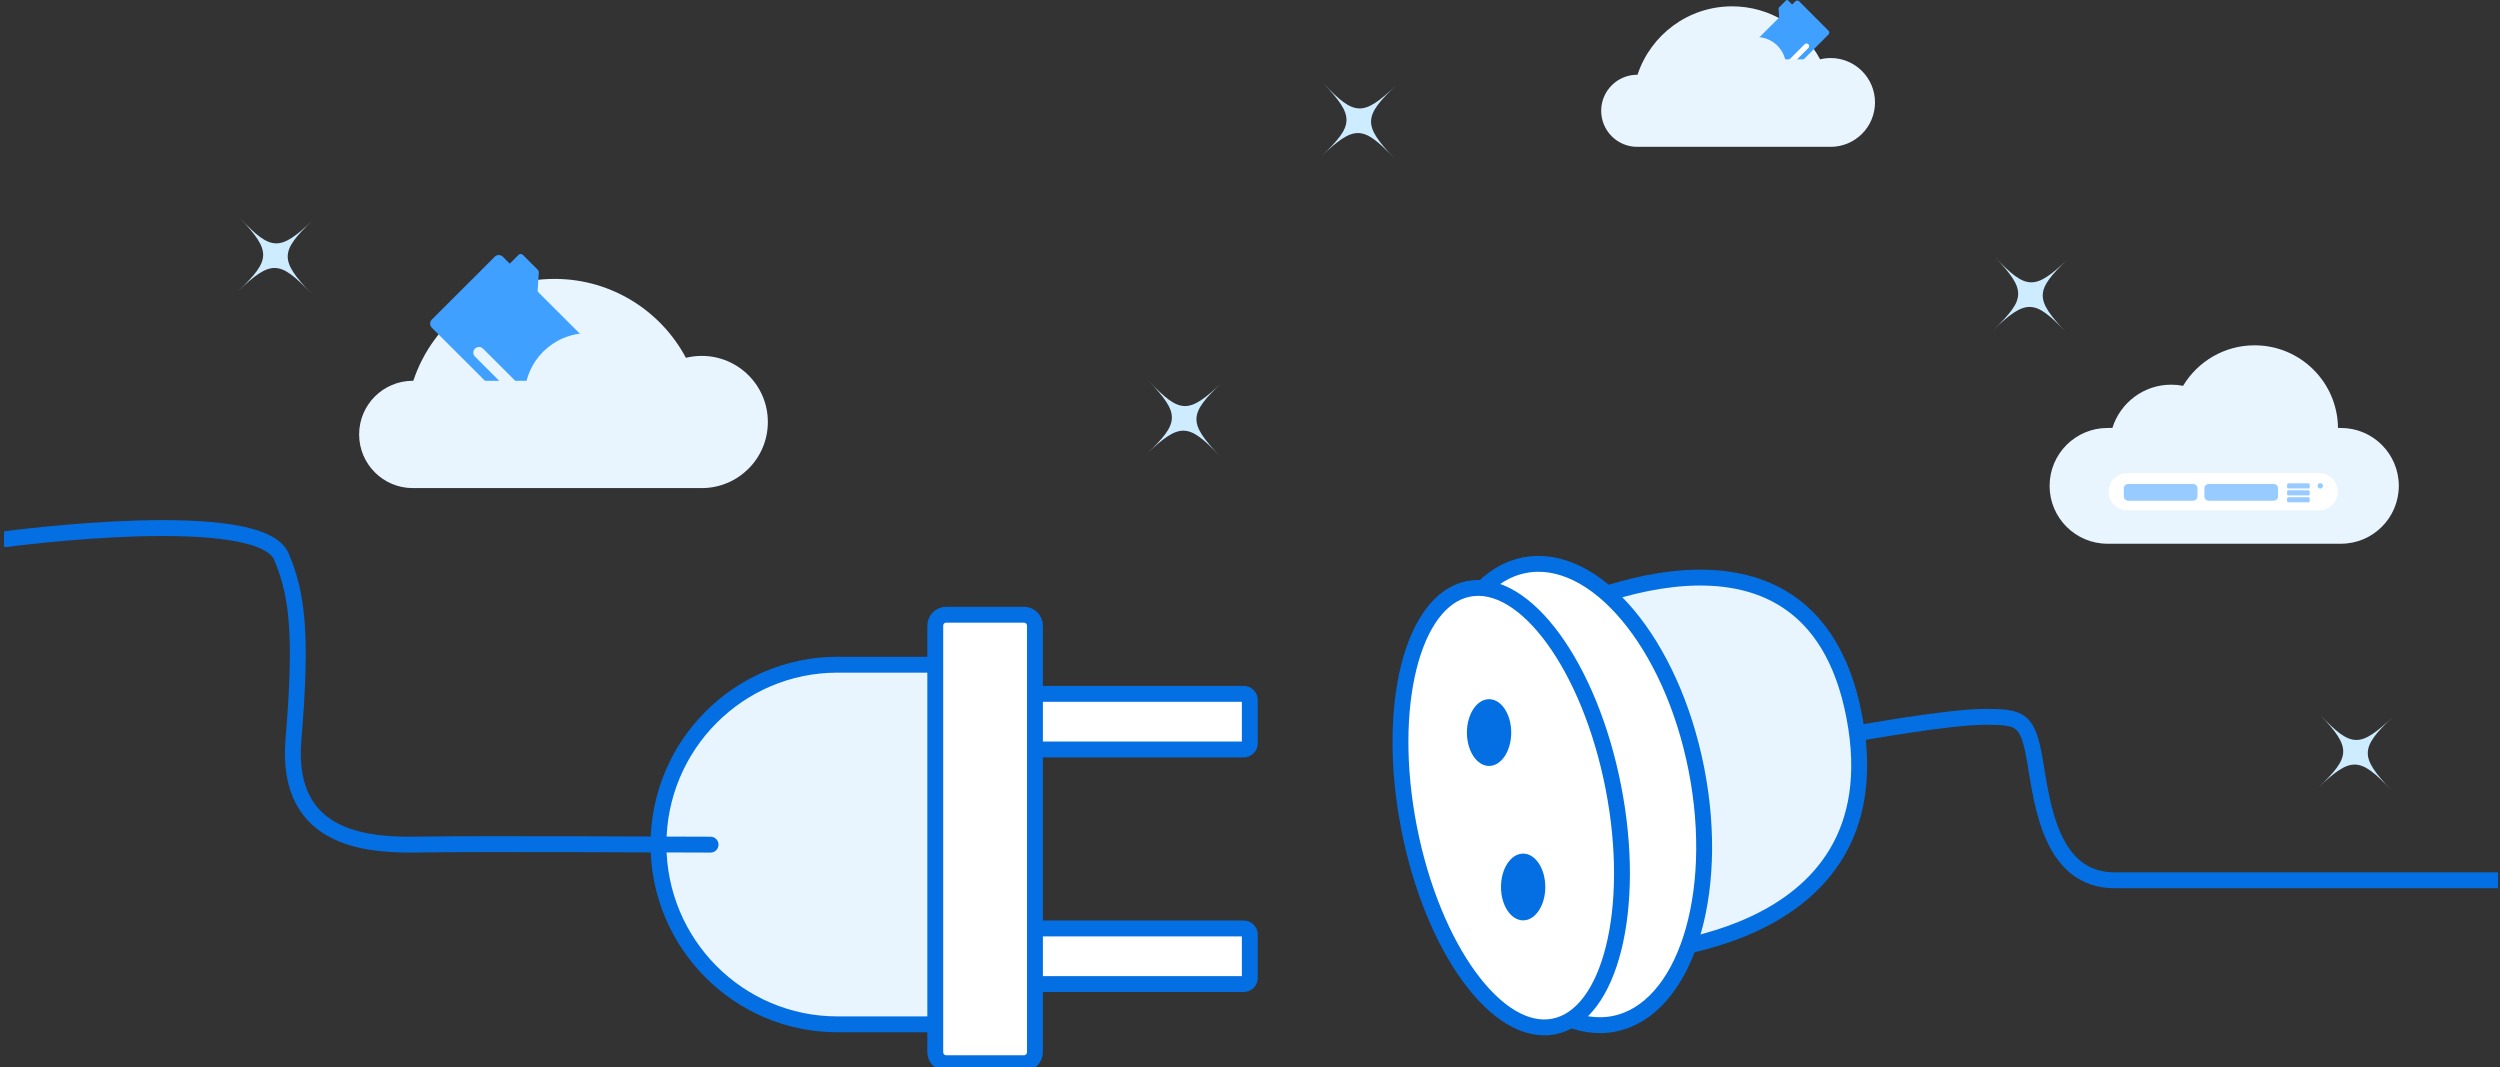 <svg width="630" height="269" viewBox="0 0 630 269" fill="none" xmlns="http://www.w3.org/2000/svg">
<rect x="0" y="0" width="630" height="269" fill="#333333" stroke="none"/>
<g clip-path="url(#clip0_1940_8092)">
<path d="M589.917 107.847H589.174C589.068 96.327 579.703 87.02 568.161 87.02C560.507 87.02 553.81 91.114 550.135 97.23C549.167 97.041 548.167 96.939 547.143 96.939C540.179 96.939 534.286 101.527 532.322 107.847H531.083C523.029 107.847 516.5 114.377 516.5 122.433C516.5 130.489 523.029 137.02 531.083 137.02H589.917C597.971 137.02 604.5 130.489 604.5 122.433C604.5 114.377 597.971 107.847 589.917 107.847Z" fill="#E8F5FF"/>
<path d="M584.403 128.624H536.081C533.478 128.624 531.367 126.512 531.367 123.908C531.367 121.304 533.478 119.192 536.081 119.192H584.403C587.007 119.192 589.117 121.304 589.117 123.908C589.117 126.512 587.007 128.624 584.403 128.624Z" fill="white"/>
<path d="M552.679 121.969H536.287C535.686 121.969 535.199 122.456 535.199 123.057V125.089C535.199 125.69 535.686 126.177 536.287 126.177H552.679C553.279 126.177 553.766 125.69 553.766 125.089V123.057C553.766 122.456 553.279 121.969 552.679 121.969Z" fill="#98CBFF"/>
<path d="M572.987 121.969H556.596C555.995 121.969 555.508 122.456 555.508 123.057V125.089C555.508 125.69 555.995 126.177 556.596 126.177H572.987C573.588 126.177 574.075 125.69 574.075 125.089V123.057C574.075 122.456 573.588 121.969 572.987 121.969Z" fill="#98CBFF"/>
<path d="M581.719 121.807H576.682C576.497 121.807 576.348 121.956 576.348 122.141V122.765C576.348 122.95 576.497 123.1 576.682 123.1H581.719C581.904 123.1 582.053 122.95 582.053 122.765V122.141C582.053 121.956 581.904 121.807 581.719 121.807Z" fill="#98CBFF"/>
<path d="M581.719 123.548H576.682C576.497 123.548 576.348 123.698 576.348 123.882V124.506C576.348 124.691 576.497 124.841 576.682 124.841H581.719C581.904 124.841 582.053 124.691 582.053 124.506V123.882C582.053 123.698 581.904 123.548 581.719 123.548Z" fill="#98CBFF"/>
<path d="M581.719 125.289H576.682C576.497 125.289 576.348 125.439 576.348 125.623V126.248C576.348 126.432 576.497 126.582 576.682 126.582H581.719C581.904 126.582 582.053 126.432 582.053 126.248V125.623C582.053 125.439 581.904 125.289 581.719 125.289Z" fill="#98CBFF"/>
<path d="M585.39 122.441C585.39 122.821 585.081 123.13 584.701 123.13C584.32 123.13 584.012 122.821 584.012 122.441C584.012 122.06 584.32 121.751 584.701 121.751C585.081 121.751 585.39 122.06 585.39 122.441Z" fill="#98CBFF"/>
<path d="M461.329 14.627C460.41 14.627 459.519 14.74 458.665 14.95C454.447 7.007 446.099 1.598 436.489 1.598C425.379 1.598 415.956 8.825 412.65 18.84C412.623 18.84 412.596 18.838 412.569 18.838C407.56 18.838 403.5 22.904 403.5 27.919C403.5 32.934 407.56 37 412.569 37H461.329C467.498 37 472.5 31.992 472.5 25.814C472.5 19.635 467.498 14.627 461.329 14.627Z" fill="#E8F5FF"/>
<path d="M448.342 4.427L448.202 2.155C448.196 2.054 448.234 1.954 448.306 1.882L450.081 0.104C450.22 -0.035 450.445 -0.035 450.583 0.104L451.621 1.143L452.438 0.325C452.699 0.064 453.121 0.064 453.382 0.325L460.788 7.741C461.048 8.002 461.048 8.425 460.788 8.686L450.405 19.083C450.144 19.344 449.722 19.344 449.461 19.083L442.055 11.667C441.794 11.406 441.794 10.983 442.055 10.722L448.342 4.427Z" fill="#40A0FF"/>
<path d="M450.624 17.193L455.706 12.103C455.967 11.842 455.967 11.419 455.706 11.158C455.446 10.897 455.023 10.897 454.762 11.158L449.68 16.248C449.419 16.509 449.419 16.932 449.68 17.193C449.941 17.454 450.363 17.454 450.624 17.193Z" fill="white"/>
<path d="M442.655 24.236C446.765 24.236 450.096 20.9 450.096 16.785C450.096 12.67 446.765 9.335 442.655 9.335C438.546 9.335 435.215 12.67 435.215 16.785C435.215 20.9 438.546 24.236 442.655 24.236Z" fill="#E8F5FF"/>
<path d="M458.665 14.95H441.879L443.169 22.427L456.158 17.862L458.665 14.95Z" fill="#E8F5FF"/>
<path d="M176.824 89.685C175.453 89.685 174.123 89.854 172.848 90.165C166.551 78.338 154.09 70.284 139.744 70.284C123.16 70.284 109.094 81.046 104.159 95.959C104.118 95.959 104.078 95.956 104.037 95.956C96.561 95.956 90.5 102.01 90.5 109.478C90.5 116.946 96.561 123 104.037 123H176.824C186.034 123 193.5 115.542 193.5 106.342C193.5 97.143 186.034 89.685 176.824 89.685Z" fill="#E8F5FF"/>
<path d="M135.482 73.463L135.781 68.608C135.795 68.39 135.714 68.177 135.56 68.023L131.755 64.223C131.458 63.926 130.976 63.926 130.678 64.223L128.455 66.444L126.704 64.695C126.145 64.137 125.24 64.137 124.681 64.695L108.81 80.549C108.251 81.107 108.251 82.012 108.81 82.57L131.061 104.796C131.62 105.354 132.525 105.354 133.084 104.796L148.956 88.942C149.514 88.385 149.514 87.48 148.956 86.922L135.482 73.463Z" fill="#40A0FF"/>
<path d="M130.593 100.755L119.7 89.875C119.142 89.317 119.142 88.412 119.7 87.855C120.259 87.296 121.164 87.296 121.723 87.855L132.615 98.735C133.174 99.293 133.174 100.197 132.615 100.755C132.057 101.313 131.151 101.313 130.593 100.755Z" fill="#E8F5FF"/>
<path d="M148.152 115.811C156.959 115.811 164.098 108.68 164.098 99.883C164.098 91.087 156.959 83.956 148.152 83.956C139.346 83.956 132.207 91.087 132.207 99.883C132.207 108.68 139.346 115.811 148.152 115.811Z" fill="#E8F5FF"/>
<path d="M104.16 95.959H140.135L137.369 111.944L109.534 102.185L104.16 95.959Z" fill="#E8F5FF"/>
<g clip-path="url(#clip1_1940_8092)">
<path d="M390.598 155.365C390.598 155.365 455.916 121.13 467.275 180.567C478.635 240.004 408.11 240.48 408.11 240.48L390.598 155.365Z" fill="#E8F5FF"/>
<path d="M390.598 155.365C390.598 155.365 455.916 121.13 467.275 180.567C478.635 240.004 408.11 240.48 408.11 240.48L390.598 155.365Z" stroke="#036FE3" stroke-width="4" stroke-miterlimit="10"/>
<path d="M468.027 184.805C468.027 184.805 491.004 180.643 500.116 180.643C509.227 180.643 511.05 181.1 512.872 192.085C514.694 203.069 516.972 221.834 532.918 221.834H629.5" stroke="#036FE3" stroke-width="4" stroke-miterlimit="10"/>
<path d="M406.748 257.995C424.462 254.492 433.752 225.785 427.5 193.876C421.247 161.967 401.818 138.939 384.105 142.443C366.391 145.946 357.1 174.653 363.353 206.562C369.606 238.471 389.034 261.499 406.748 257.995Z" fill="white"/>
<path d="M406.748 257.995C424.462 254.492 433.752 225.785 427.5 193.876C421.247 161.967 401.818 138.939 384.105 142.443C366.391 145.946 357.1 174.653 363.353 206.562C369.606 238.471 389.034 261.499 406.748 257.995Z" stroke="#036FE3" stroke-width="4" stroke-miterlimit="10"/>
<path d="M391.579 258.673C405.8 255.875 412.515 228.919 406.577 198.465C400.64 168.011 384.298 145.592 370.077 148.39C355.856 151.188 349.141 178.144 355.079 208.598C361.016 239.052 377.358 261.471 391.579 258.673Z" fill="white"/>
<path d="M391.579 258.673C405.8 255.875 412.515 228.919 406.577 198.465C400.64 168.011 384.298 145.592 370.077 148.39C355.856 151.188 349.141 178.144 355.079 208.598C361.016 239.052 377.358 261.471 391.579 258.673Z" stroke="#036FE3" stroke-width="4" stroke-miterlimit="10"/>
<path d="M375.246 193.017C378.329 193.017 380.828 189.251 380.828 184.605C380.828 179.96 378.329 176.194 375.246 176.194C372.163 176.194 369.664 179.96 369.664 184.605C369.664 189.251 372.163 193.017 375.246 193.017Z" fill="#036FE3"/>
<path d="M383.832 231.933C386.915 231.933 389.414 228.167 389.414 223.521C389.414 218.876 386.915 215.11 383.832 215.11C380.749 215.11 378.25 218.876 378.25 223.521C378.25 228.167 380.749 231.933 383.832 231.933Z" fill="#036FE3"/>
<path d="M247.145 258.133H211.042C186.132 258.133 165.938 237.846 165.938 212.821C165.938 187.795 186.132 167.508 211.042 167.508H244.317L247.145 258.133Z" fill="#E8F5FF"/>
<path d="M247.145 258.133H211.042C186.132 258.133 165.938 237.846 165.938 212.821C165.938 187.795 186.132 167.508 211.042 167.508H244.317L247.145 258.133Z" stroke="#036FE3" stroke-width="4" stroke-miterlimit="10"/>
<path d="M248.109 233.966H313.415C314.263 233.966 314.951 234.657 314.951 235.509V246.443C314.951 247.294 314.263 247.986 313.415 247.986H248.109V233.966Z" fill="white"/>
<path d="M248.109 233.966H313.415C314.263 233.966 314.951 234.657 314.951 235.509V246.443C314.951 247.294 314.263 247.986 313.415 247.986H248.109V233.966Z" stroke="#036FE3" stroke-width="4" stroke-miterlimit="10"/>
<path d="M248.109 174.852H313.415C314.263 174.852 314.951 175.543 314.951 176.394V187.328C314.951 188.18 314.263 188.871 313.415 188.871H248.109V174.852Z" fill="white"/>
<path d="M248.109 174.852H313.415C314.263 174.852 314.951 175.543 314.951 176.394V187.328C314.951 188.18 314.263 188.871 313.415 188.871H248.109V174.852Z" stroke="#036FE3" stroke-width="4" stroke-miterlimit="10"/>
<path d="M1.57 135.847C1.57 135.847 66.45 127.133 71.04 140.597C75.001 150 76.132 160.258 73.949 186.418C71.767 212.579 93.954 213.063 106.32 212.821C118.686 212.579 179.062 212.852 179.062 212.852" stroke="#036FE3" stroke-width="4" stroke-linecap="round" stroke-linejoin="round"/>
<path d="M258.043 154.911H238.452C236.925 154.911 235.688 156.154 235.688 157.688V265.149C235.688 266.683 236.925 267.926 238.452 267.926H258.043C259.569 267.926 260.807 266.683 260.807 265.149V157.688C260.807 156.154 259.569 154.911 258.043 154.911Z" fill="white"/>
<path d="M258.043 154.911H238.452C236.925 154.911 235.688 156.154 235.688 157.688V265.149C235.688 266.683 236.925 267.926 238.452 267.926H258.043C259.569 267.926 260.807 266.683 260.807 265.149V157.688C260.807 156.154 259.569 154.911 258.043 154.911Z" stroke="#036FE3" stroke-width="4" stroke-miterlimit="10"/>
</g>
<g clip-path="url(#clip2_1940_8092)">
<path d="M502.762 64.819C510.632 73.142 512.782 73.201 521.09 65.317C512.782 73.201 512.724 75.355 520.594 83.678C512.724 75.355 510.574 75.297 502.266 83.181C510.574 75.297 510.632 73.142 502.762 64.819Z" fill="#CEECFF"/>
<path d="M289.496 96C297.366 104.323 299.516 104.381 307.824 96.497C299.516 104.381 299.458 106.536 307.328 114.859C299.458 106.536 297.308 106.477 289 114.361C297.308 106.477 297.366 104.323 289.496 96Z" fill="#CEECFF"/>
<path d="M60.496 55C68.366 63.323 70.516 63.382 78.824 55.497C70.516 63.382 70.458 65.536 78.328 73.859C70.458 65.536 68.308 65.477 60 73.362C68.308 65.477 68.366 63.323 60.496 55Z" fill="#CEECFF"/>
<path d="M584.672 180.141C592.542 188.464 594.692 188.523 603 180.638C594.692 188.523 594.634 190.677 602.504 199C594.634 190.677 592.484 190.618 584.176 198.503C592.484 190.618 592.542 188.464 584.672 180.141Z" fill="#CEECFF"/>
<path d="M333.496 21C341.366 29.323 343.516 29.381 351.824 21.497C343.516 29.381 343.458 31.536 351.328 39.859C343.458 31.536 341.308 31.477 333 39.361C341.308 31.477 341.366 29.323 333.496 21Z" fill="#CEECFF"/>
</g>
</g>
<defs>
<clipPath id="clip0_1940_8092">
<rect width="629" height="269" fill="white" transform="translate(0.5)"/>
</clipPath>
<clipPath id="clip1_1940_8092">
<rect width="629" height="138" fill="white" transform="translate(1 131)"/>
</clipPath>
<clipPath id="clip2_1940_8092">
<rect width="543" height="178" fill="white" transform="translate(60 21)"/>
</clipPath>
</defs>
</svg>
